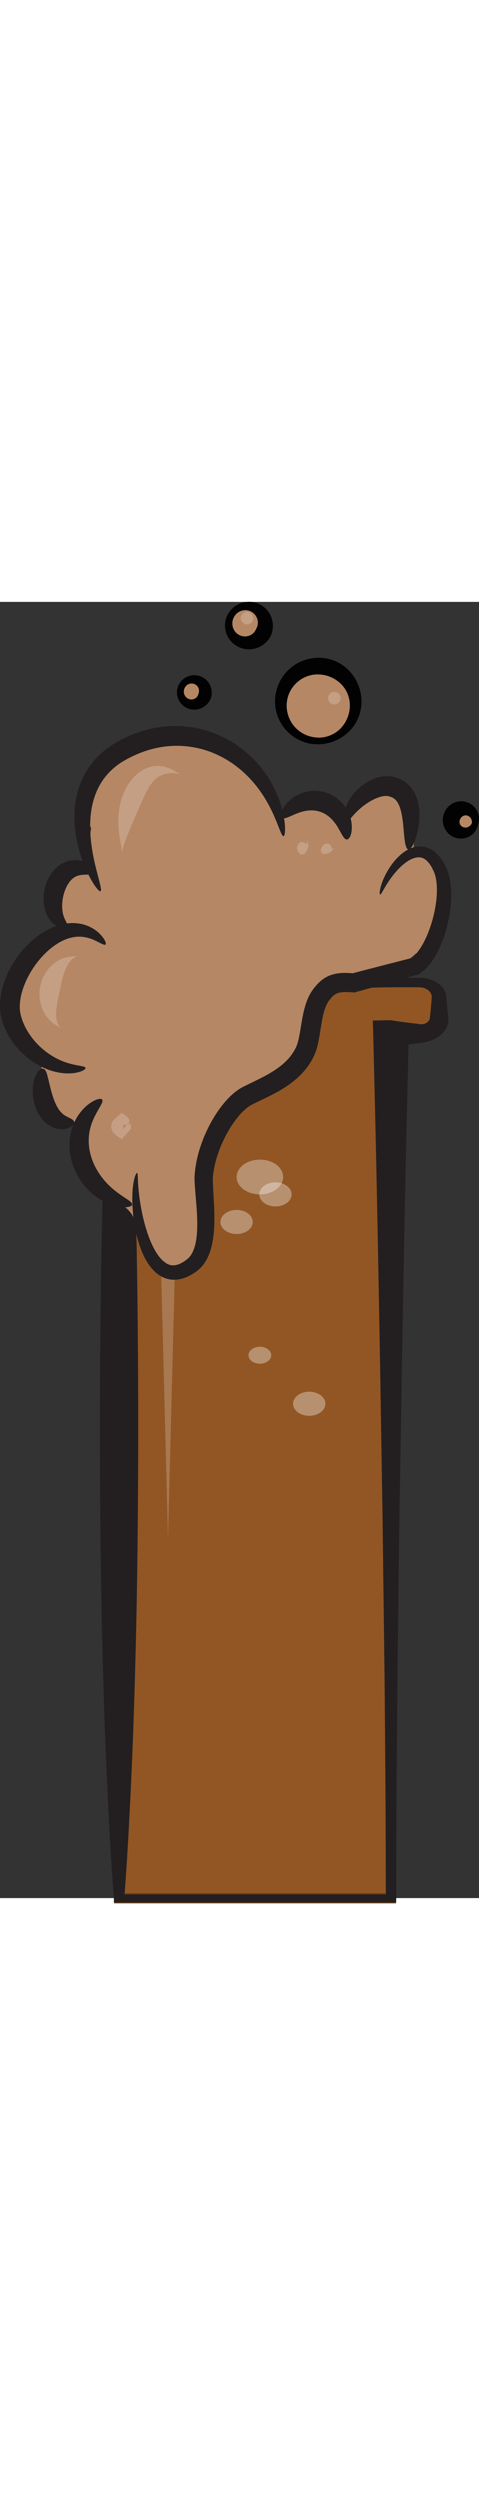 <?xml version="1.0" encoding="utf-8"?>
<!-- Generator: Adobe Illustrator 16.0.0, SVG Export Plug-In . SVG Version: 6.00 Build 0)  -->
<!DOCTYPE svg PUBLIC "-//W3C//DTD SVG 1.1//EN" "http://www.w3.org/Graphics/SVG/1.1/DTD/svg11.dtd">
<svg version="1.1" id="Layer_1" xmlns="http://www.w3.org/2000/svg" xmlns:xlink="http://www.w3.org/1999/xlink" x="0px" y="0px"
	 width="143.922px" height="749.714px" viewBox="0 0 143.922 388.714" enable-background="new 0 0 143.922 388.714"
	 xml:space="preserve">
<rect x="0" y="0" width="143.922" height="388.714" fill="#333333" stroke="none"/>
<g>
	<path fill="#925624" stroke="#603A17" stroke-width="3" stroke-miterlimit="10" d="M27.414,114.104h98.434
		c3.358,0,6.084,2.03,6.084,4.534v6.274c0,2.504-2.726,4.535-6.084,4.535h-8.363v259.344H35.777V129.447h-8.362
		c-3.358,0-6.082-2.03-6.082-4.535v-6.274C21.333,116.134,24.056,114.104,27.414,114.104z"/>
	<rect x="37.393" y="157.172" fill="#925624" width="80.021" height="217.083"/>
	<path fill="#231F20" d="M134.724,125.022l-0.006-0.048c0,0,0-0.115,0-0.077l-0.002-0.024l-0.013-0.099l-0.021-0.194l-0.044-0.392
		c-0.053-0.522-0.123-1.043-0.163-1.564c-0.092-1.043-0.201-2.084-0.265-3.127l-0.052-0.782c-0.02-0.298-0.063-0.692-0.155-1.028
		c-0.183-0.693-0.508-1.366-0.982-1.972c-0.951-1.21-2.448-2.152-4.181-2.648c-0.872-0.25-1.768-0.381-2.726-0.394l-2.147,0.005
		c-1.4,0.011-2.801,0.004-4.201-0.007c-2.797-0.018-5.594-0.077-8.394-0.165c-5.598-0.179-11.195-0.501-16.793-0.809
		c-5.597-0.3-11.194-0.588-16.788-0.732c-5.6-0.147-11.196-0.235-16.794-0.301c-5.597-0.064-11.192-0.068-16.791-0.083
		l-16.792-0.063c-2.668-0.028-5.374,0.737-7.382,2.065c-2.021,1.327-3.371,3.227-3.669,5.279l-0.047,0.455l-0.016,0.208l-0.02,0.514
		l-0.031,0.836l-0.049,1.67c-0.033,1.114-0.024,2.229-0.019,3.344c0,0.978,0.261,2.041,0.771,2.988
		c0.511,0.956,1.26,1.834,2.197,2.572c1.854,1.487,4.502,2.406,7.178,2.493c1.429,0.023,1.917-0.094,2.716-0.152
		c0.747-0.075,1.493-0.159,2.244-0.26c0.426-0.058,0.854-0.129,1.282-0.194c-1.123,20.648-1.662,41.297-2.087,61.946
		c-0.386,21.612-0.506,43.223-0.432,64.836c0.079,21.612,0.356,43.225,1,64.836c0.309,10.805,0.708,21.612,1.214,32.418
		c0.55,10.805,1.08,21.61,1.953,32.416v0.002v1.162h1.559h81.706h1.558l0.003-1.162l0.03-16.209l0.074-16.209l0.256-32.418
		l0.401-32.418l0.201-16.207l0.262-16.211l0.533-32.418l0.594-32.418c0.394-20.533,0.836-41.066,1.367-61.6
		c1.039-0.127,2.084-0.247,3.141-0.358c1.135-0.083,2.249-0.301,3.267-0.647c1.015-0.353,1.929-0.826,2.708-1.383
		c1.549-1.125,2.548-2.615,2.786-4.153c0.031-0.191,0.048-0.379,0.061-0.576l0.011-0.333
		C134.734,125.142,134.727,125.094,134.724,125.022z M129.703,118.715l-0.052,0.782c-0.063,1.043-0.177,2.084-0.265,3.127
		c-0.04,0.521-0.111,1.042-0.163,1.564l-0.045,0.392l-0.021,0.194l-0.013,0.099l-0.003,0.024c0,0.056,0-0.047,0-0.027l-0.008,0.049
		c-0.011,0.058-0.02,0.142-0.029,0.182c-0.013,0.02-0.023,0.039-0.028,0.059c-0.026,0.059-0.056,0.131-0.088,0.194
		c-0.265,0.518-0.775,0.928-1.376,1.139c-0.592,0.219-1.229,0.223-1.752,0.077c-2.752-0.296-5.584-0.635-8.372-1.115h-0.003
		l-5.462,0.079l0.102,3.915c0.569,21.611,1.03,43.224,1.445,64.834l0.595,32.419l0.531,32.418l0.261,16.209l0.201,16.207
		l0.402,32.42l0.258,32.416l0.071,16.209l0.031,15.047H37.423c0.821-10.42,1.337-20.838,1.867-31.256
		c0.506-10.806,0.908-21.613,1.214-32.416c0.646-21.613,0.924-43.225,1.003-64.838c0.075-21.611-0.046-43.224-0.432-64.835
		c-0.445-21.611-0.997-43.224-2.231-64.834l-0.14-2.382l-2.929,0.099h-0.005c-1.494-0.356-2.992-0.601-4.486-0.802
		c-0.75-0.101-1.497-0.184-2.244-0.259c-0.695-0.077-1.707-0.133-1.77-0.198c-0.305-0.133-0.498-0.293-0.64-0.469
		c-0.065-0.09-0.11-0.178-0.131-0.265c-0.024-0.095-0.024-0.147-0.021-0.282c0.005-1.115,0.016-2.23-0.02-3.344l-0.049-1.67
		l-0.058-1.331c-0.021-0.17,0.061-0.394,0.262-0.562c0.201-0.178,0.472-0.266,0.797-0.29l16.792-0.064
		c5.6-0.013,11.194-0.021,16.791-0.083c5.597-0.065,11.194-0.153,16.794-0.301c5.594-0.146,11.19-0.432,16.788-0.733
		c5.597-0.305,11.195-0.629,16.792-0.809c2.801-0.087,5.598-0.147,8.395-0.166c1.4-0.009,2.8-0.018,4.2-0.005l1.051,0.004
		l0.521,0.001l0.265,0.002l0.211,0.008c0.441,0.021,0.937,0.104,1.359,0.245c0.873,0.272,1.59,0.801,1.981,1.418
		c0.193,0.312,0.324,0.639,0.359,0.975C129.727,118.365,129.72,118.493,129.703,118.715z"/>
	<g opacity="0.2">
		<polygon fill="#FFFFFF" points="54.503,125.042 50.477,280.519 46.45,125.042 		"/>
	</g>
	<ellipse opacity="0.34" fill="#FFFFFF" enable-background="new    " cx="78.085" cy="172.47" rx="6.994" ry="5.211"/>
	<ellipse opacity="0.34" fill="#FFFFFF" enable-background="new    " cx="78.082" cy="225.92" rx="3.416" ry="2.544"/>
	<ellipse opacity="0.34" fill="#FFFFFF" enable-background="new    " cx="71.09" cy="185.956" rx="4.852" ry="3.615"/>
	<ellipse opacity="0.34" fill="#FFFFFF" enable-background="new    " cx="82.767" cy="177.682" rx="4.853" ry="3.616"/>
	<ellipse opacity="0.34" fill="#FFFFFF" enable-background="new    " cx="92.91" cy="240.468" rx="4.853" ry="3.615"/>
</g>
<g>
	<path fill="#B58765" d="M131.59,80.457c-0.285-1.004-1.078-1.725-1.998-2.031c-0.346-0.474-0.863-0.857-1.588-1.061
		c-0.881-1.074-2.137-1.261-3.211-0.874c-0.252-0.066-0.508-0.13-0.762-0.191c0.752-6.528,0.57-13.188-2.742-19.059
		c-1.291-2.284-4.371-1.7-5.355,0.419c-3.979-3.895-9.317,0.709-11.856,3.974c-0.468,0.602-0.693,1.242-0.744,1.862
		c-1.5-1.325-3.192-2.027-5.506-2.528c-4.789-1.038-10.086-0.547-14.041,2.173c-0.804-3.311-2.688-6.243-5.468-8.507
		c-0.403-0.33-0.883-0.536-1.381-0.637c-0.219-0.417-0.42-0.839-0.647-1.255c-0.615-1.115-1.524-1.551-2.429-1.522
		c-4.155-6.334-9.593-11.37-17.46-8.855c-0.098,0.031-0.186,0.071-0.277,0.109c-9.27-1.858-21.572,1.002-25.051,9.356
		c-4.121,3.605-6.738,8.705-4.768,14.225c0.201,0.564,0.535,1.027,0.943,1.382c0.045,0.167,0.1,0.333,0.152,0.5
		c-0.705,3.627-0.619,8.375,0.604,12.023c-0.107,0.176-0.215,0.352-0.324,0.526c-2.027-0.196-4.295,0.647-5.996,1.681
		c-0.723,0.44-1.146,1.087-1.326,1.785c-3.604,3.15-3.689,8.914,0.219,12.927c0.031,0.032,0.066,0.057,0.098,0.088
		c-1.008,1.124-2.031,2.234-3.078,3.322c-1.902,1.979-3.77,3.955-5.494,6.021c-0.857-0.162-1.779,0.05-2.525,0.827
		c-1.779,1.854-2.768,4.089-3.25,6.479c-0.42,1.236-0.76,2.511-1.021,3.844c-0.148,0.762-0.057,1.421,0.188,1.969
		c-0.072,0.164-0.137,0.34-0.188,0.531c-0.906,3.378,0.277,6.046,2.334,8.235c-0.654,0.848-0.838,1.982-0.031,3.077
		c0.914,1.243,4.139,3.389,5.953,5.302c-0.361,0.339-0.633,0.798-0.756,1.386c-0.648,3.109-0.533,5.665,0.314,7.906
		c-1.268,4.126-0.336,9.128,4.318,10.408c1.291,0.355,2.572,0.06,3.809-0.311c0.32-0.096,0.619-0.155,0.9-0.186
		c1.611,1.968,2.803,4.174,3.877,6.462c-0.381,2.598,0.67,5.798,2.586,8.151c-1.174,7.754,11.592,9.213,12.088,16.367
		c0.08,1.136,0.816,2.141,1.768,2.666c1.621,3.562,3.896,6.744,7.273,8.498c0.49,0.781,1.336,1.336,2.459,1.336h2
		c1.627,0,2.67-1.293,2.902-2.674c0.955-0.232,1.77-0.883,1.99-2.027c0.439-2.272,0.596-4.482,0.607-6.798
		c0.004-0.492-0.117-0.922-0.309-1.299c-0.176-8.426-1.186-17.539,1.674-25.135c0.342-0.389,0.525-0.87,0.572-1.385
		c0.527-1.163,1.156-2.285,1.906-3.358c0.131-0.176,0.254-0.355,0.389-0.528c0.061-0.081,0.123-0.162,0.186-0.243
		c0.383-0.486,0.779-0.965,1.203-1.43c0.066-0.072,0.109-0.147,0.166-0.221c1.768-1.489,5.141-2.225,7.227-3.257
		c2.151-1.065,4.031-2.857,5.851-4.401c6.932-5.884,11.975-12.554,14.369-21.375c0.702-2.586,1.176-5.243,2.575-7.563
		c1.947-3.225,6.945-4.218,10.289-4.97c7-1.577,13.927-2.064,19.011-7.02c0.141-0.063,0.278-0.132,0.405-0.223
		c1.162-0.831,1.644-1.554,1.865-2.73c1.215-0.381,2.121-1.552,2.121-2.86c0-0.334-0.068-0.649-0.171-0.948
		c0.688-1.308,1.214-2.762,1.572-4.302C132.531,90.323,133.055,85.598,131.59,80.457z"/>
	<g>
		<path fill="#231F20" d="M114.197,87.755c-0.188-0.053-0.197-0.888,0.215-2.388c0.422-1.492,1.252-3.656,2.951-6.138
			c0.857-1.232,1.93-2.554,3.438-3.769c0.761-0.6,1.634-1.177,2.699-1.6c1.054-0.421,2.349-0.676,3.707-0.461
			c1.358,0.199,2.66,0.885,3.66,1.775c1.014,0.892,1.791,1.954,2.45,3.065c0.63,1.061,1.25,2.401,1.58,3.742
			c0.353,1.339,0.535,2.704,0.619,4.086c0.162,2.763-0.067,5.601-0.598,8.496c-0.541,2.892-1.369,5.85-2.676,8.818
			c-0.662,1.481-1.434,2.969-2.461,4.424c-0.512,0.727-1.096,1.444-1.781,2.133c-0.348,0.344-0.721,0.679-1.131,1l-0.404,0.293
			L126,111.543c-0.146,0.123-0.326,0.176-0.508,0.221l-0.539,0.154l-9.502,2.699l-4.93,1.388l-2.508,0.703l-0.695,0.195
			c-0.412,0.085-0.816,0.308-1.248,0.206l-0.916-0.067l-0.59-0.026c-1.576-0.056-2.908,0.104-3.703,0.58
			c-0.422,0.237-0.844,0.593-1.303,1.112c-0.229,0.258-0.461,0.551-0.693,0.867c-0.113,0.156-0.227,0.299-0.295,0.421
			c-0.072,0.114-0.148,0.239-0.23,0.396c-0.65,1.178-1.098,2.73-1.439,4.414c-0.346,1.692-0.59,3.524-0.924,5.471
			c-0.36,1.938-0.717,4.062-1.842,6.311c-1.025,2.037-2.408,3.872-4,5.437c-3.205,3.141-6.957,5.107-10.424,6.794l-2.563,1.224
			l-1.229,0.598c-0.227,0.112-0.355,0.177-0.492,0.254c-0.143,0.08-0.287,0.165-0.432,0.261c-1.172,0.762-2.346,1.92-3.389,3.172
			c-2.1,2.54-3.797,5.505-5.09,8.515c-1.287,3.017-2.176,6.133-2.494,9.135c-0.168,1.232-0.016,2.957,0.053,4.548l0.264,4.89
			c0.129,3.267,0.146,6.522-0.352,9.771c-0.258,1.622-0.646,3.251-1.322,4.837c-0.666,1.576-1.676,3.132-3.076,4.319
			c-0.344,0.293-0.736,0.572-1.066,0.781c-0.295,0.194-0.619,0.408-0.977,0.61c-0.693,0.401-1.436,0.755-2.23,1.027
			c-1.572,0.555-3.451,0.714-5.137,0.224c-1.693-0.474-3.039-1.466-4.047-2.502c-1.016-1.049-1.76-2.173-2.373-3.279
			c-1.215-2.223-1.938-4.4-2.49-6.439c-1.07-4.089-1.41-7.664-1.5-10.583c-0.08-2.921,0.146-5.196,0.477-6.715
			c0.328-1.526,0.758-2.265,0.951-2.209c0.205,0.056,0.184,0.842,0.252,2.313c0.066,1.471,0.221,3.642,0.645,6.405
			c0.434,2.753,1.102,6.129,2.383,9.804c0.646,1.824,1.455,3.736,2.568,5.482c1.088,1.729,2.611,3.302,4.201,3.618
			c0.787,0.17,1.629,0.08,2.555-0.293c0.461-0.185,0.934-0.434,1.404-0.736c0.229-0.145,0.473-0.32,0.744-0.518
			c0.244-0.17,0.408-0.306,0.588-0.472c1.41-1.284,2.217-3.676,2.523-6.365c0.32-2.701,0.23-5.68,0.012-8.788l-0.391-4.81
			c-0.068-0.829-0.133-1.672-0.182-2.547c-0.023-0.448-0.041-0.862-0.051-1.366c-0.01-0.562,0.039-1.063,0.07-1.511
			c0.311-3.719,1.289-7.34,2.709-10.838c1.441-3.492,3.297-6.887,5.838-10.041c1.293-1.568,2.732-3.094,4.676-4.4
			c0.244-0.162,0.5-0.319,0.766-0.47c0.268-0.154,0.557-0.301,0.75-0.397l1.299-0.644l2.539-1.233
			c3.318-1.622,6.455-3.358,8.826-5.7c1.182-1.162,2.15-2.462,2.859-3.856c0.633-1.19,0.994-2.877,1.316-4.651
			c0.317-1.786,0.582-3.685,0.995-5.647c0.427-1.958,0.974-4.022,2.109-6.062c0.135-0.247,0.297-0.513,0.475-0.784
			c0.171-0.268,0.343-0.484,0.498-0.694c0.316-0.416,0.654-0.835,1.033-1.253c0.75-0.832,1.713-1.687,2.875-2.311
			c1.16-0.633,2.424-0.96,3.551-1.104c1.138-0.148,2.175-0.141,3.162-0.098l0.729,0.045l0.359,0.028
			c0.051,0.004,0.023,0.004,0.039,0.005c0.012,0.004,0.023,0.001,0.033,0.001l0.572-0.148l2.521-0.657l4.955-1.284l9.524-2.443
			c0.023-0.006,0.052-0.002,0.072-0.016l0.029-0.014c-0.002,0.002,0.006-0.002,0.08-0.053c0.221-0.161,0.441-0.346,0.662-0.549
			c0.438-0.413,0.863-0.894,1.26-1.421c0.801-1.053,1.492-2.258,2.096-3.493c1.203-2.482,2.063-5.108,2.654-7.661
			c0.588-2.558,0.906-5.075,0.895-7.411c-0.008-1.166-0.102-2.287-0.307-3.311c-0.197-1.033-0.527-1.878-1-2.833
			c-0.896-1.811-2.1-3.101-3.373-3.377c-1.281-0.343-2.844,0.239-4.119,1.076c-1.293,0.842-2.379,1.89-3.28,2.895
			c-1.808,2.031-2.929,3.9-3.675,5.164C114.785,87.108,114.406,87.816,114.197,87.755z"/>
	</g>
	<g>
		<path fill="#231F20" d="M39.697,180.755c-0.066,0.4-0.721,0.712-1.898,0.776c-1.172,0.06-2.881-0.146-4.859-0.907
			c-1.971-0.755-4.201-2.078-6.227-4.085c-2.021-1.996-3.834-4.678-4.891-7.866c-1.062-3.181-1.207-6.536-0.555-9.414
			c0.631-2.893,2.008-5.237,3.432-6.839c1.432-1.616,2.883-2.547,3.953-3.016c1.084-0.462,1.805-0.476,2.045-0.15
			c0.533,0.697-1.064,2.537-2.488,5.55c-0.699,1.507-1.305,3.319-1.488,5.369c-0.197,2.042,0.037,4.322,0.797,6.614
			c0.76,2.292,1.953,4.344,3.287,6.035c1.334,1.698,2.807,3.034,4.154,4.071C37.658,178.956,39.842,179.899,39.697,180.755z"/>
	</g>
	<g>
		<path fill="#231F20" d="M13.174,140.05c0.709,0.422,0.967,1.544,1.4,3.298c0.42,1.737,0.936,4.172,1.828,6.417
			c0.445,1.115,0.941,2.021,1.434,2.682c0.49,0.666,0.988,1.133,1.59,1.527c1.211,0.778,2.641,1.112,2.826,1.936
			c0.1,0.396-0.105,0.87-0.68,1.325c-0.572,0.439-1.545,0.881-2.928,0.908c-1.365,0.041-3.141-0.488-4.582-1.655
			c-1.457-1.148-2.541-2.771-3.229-4.492c-1.354-3.473-1.176-6.713-0.49-8.953c0.352-1.121,0.861-2.001,1.398-2.523
			C12.279,139.99,12.812,139.858,13.174,140.05z"/>
	</g>
	<g>
		<path fill="#231F20" d="M31.697,102.755c-0.32,0.293-1.271-0.311-2.881-1.095c-1.602-0.775-3.951-1.61-6.748-1.108
			c-2.787,0.455-5.99,2.279-8.828,5.2c-2.822,2.898-5.391,6.863-6.641,11.253c-0.619,2.166-0.812,4.384-0.518,6.182
			c0.365,1.93,1.186,3.892,2.201,5.571c2.059,3.411,4.902,5.925,7.541,7.501c2.658,1.6,5.137,2.276,6.908,2.622
			c1.777,0.345,2.881,0.45,2.965,0.875c0.084,0.381-0.889,1.078-2.959,1.461c-2.045,0.375-5.23,0.283-8.768-1.142
			c-3.514-1.406-7.363-4.088-10.312-8.287c-1.463-2.111-2.686-4.547-3.344-7.458c-0.604-3.073-0.287-6.08,0.508-8.944
			c1.65-5.708,4.9-10.285,8.611-13.643c3.707-3.341,8.205-5.413,12.316-5.42c2.033-0.025,3.869,0.458,5.287,1.151
			c1.43,0.691,2.461,1.553,3.184,2.323C31.656,101.363,31.988,102.5,31.697,102.755z"/>
	</g>
	<g>
		<path fill="#231F20" d="M28.197,81.255c-0.219,0.361-0.75,0.477-1.482,0.517c-0.725,0.039-1.668,0.002-2.59,0.167
			c-0.934,0.16-1.736,0.521-2.467,1.186c-0.738,0.662-1.471,1.727-2.016,3.08c-0.545,1.352-0.842,2.801-0.934,4.085
			c-0.094,1.293,0.02,2.411,0.234,3.3c0.207,0.899,0.545,1.599,0.852,2.193c0.301,0.591,0.543,1.075,0.402,1.472
			c-0.131,0.379-0.658,0.657-1.588,0.54c-0.91-0.108-2.24-0.734-3.316-2.042c-2.209-2.614-3.002-7.327-1.215-11.796
			c0.896-2.227,2.453-4.256,4.531-5.445c1.029-0.591,2.156-0.944,3.209-1.043c1.057-0.112,2.02,0.027,2.816,0.258
			c1.604,0.482,2.574,1.295,3.115,1.951C28.291,80.348,28.408,80.911,28.197,81.255z"/>
	</g>
	<g>
		<path fill="#231F20" d="M85.197,70.255c-0.426,0.062-0.969-1.455-1.998-4.045c-1.043-2.573-2.633-6.254-5.5-10.115
			c-2.84-3.837-7.061-7.843-12.693-10.373c-5.582-2.559-12.564-3.417-19.412-1.564c-1.709,0.45-3.363,1.047-4.949,1.755
			c-0.793,0.354-1.57,0.738-2.328,1.144c-0.742,0.399-1.537,0.856-2.156,1.261c-2.641,1.768-4.779,4.088-6.201,6.644
			c-1.441,2.562-2.229,5.363-2.596,8.081c-0.363,2.724-0.326,5.364-0.113,7.773c0.439,4.837,1.502,8.751,2.207,11.467
			c0.725,2.718,1.121,4.281,0.74,4.472c-0.357,0.181-1.467-1.035-2.904-3.593c-1.41-2.56-3.186-6.474-4.242-11.738
			c-0.516-2.628-0.834-5.603-0.639-8.852c0.197-3.235,0.943-6.783,2.658-10.192c1.705-3.416,4.385-6.55,7.797-8.93
			c0.902-0.616,1.709-1.092,2.598-1.593c0.877-0.49,1.781-0.953,2.713-1.38c1.861-0.856,3.83-1.579,5.883-2.12
			c4.1-1.092,8.33-1.384,12.324-0.922c3.998,0.454,7.744,1.645,11.014,3.303c6.581,3.326,11.122,8.379,13.842,13.019
			c2.75,4.681,3.826,8.95,4.219,11.865C85.836,68.563,85.59,70.203,85.197,70.255z"/>
	</g>
	<g>
		<path fill="#231F20" d="M104.197,71.255c-0.854,0.004-1.486-1.588-2.602-3.492c-1.099-1.909-2.882-4.019-5.425-4.833
			c-2.522-0.866-5.213-0.227-7.264,0.641c-2.056,0.858-3.546,1.715-4.212,1.184c-0.62-0.472-0.35-2.355,1.699-4.602
			c1.027-1.091,2.556-2.233,4.603-2.914c2.024-0.687,4.599-0.832,7.06-0.005c2.469,0.805,4.442,2.452,5.661,4.214
			c1.24,1.77,1.785,3.61,1.945,5.112C105.943,69.613,104.975,71.275,104.197,71.255z"/>
	</g>
	<g>
		<path fill="#231F20" d="M122.697,74.255c-0.842-0.118-1.143-2.48-1.42-5.958c-0.158-1.724-0.33-3.762-0.834-5.69
			c-0.25-0.955-0.601-1.863-1.049-2.549c-0.457-0.694-0.947-1.131-1.623-1.444c-0.34-0.159-0.738-0.276-1.172-0.358
			c-0.23-0.04-0.341-0.052-0.519-0.06c-0.179-0.008-0.371-0.001-0.574,0.019c-0.817,0.071-1.762,0.367-2.644,0.753
			c-1.784,0.783-3.35,1.904-4.551,2.925c-1.203,1.034-2.057,1.995-2.668,2.705c-0.617,0.703-1.022,1.194-1.449,1.159
			c-0.395-0.026-0.791-0.68-0.764-1.901c0.019-1.211,0.508-2.907,1.613-4.667c1.111-1.749,2.775-3.606,5.213-5.097
			c1.227-0.731,2.648-1.396,4.416-1.695c0.439-0.074,0.902-0.122,1.387-0.129c0.482-0.014,1.041,0.029,1.476,0.093
			c0.891,0.137,1.821,0.378,2.735,0.801c1.855,0.821,3.367,2.376,4.199,3.938c0.861,1.573,1.223,3.115,1.408,4.505
			c0.338,2.794,0.014,5.103-0.371,6.982C124.674,72.327,123.49,74.369,122.697,74.255z"/>
	</g>
	<g opacity="0.2">
		<path fill="#FFFFFF" d="M36.697,75.255c0,0-0.023-0.491-0.186-1.396c-0.152-0.904-0.43-2.227-0.652-3.898
			c-0.219-1.668-0.398-3.688-0.24-5.937c0.156-2.244,0.637-4.73,1.771-7.221c1.127-2.471,2.873-4.744,5.141-6.157
			c1.119-0.705,2.348-1.167,3.512-1.35c1.168-0.184,2.248-0.112,3.156,0.088c1.824,0.408,2.994,1.176,3.789,1.64
			c0.781,0.494,1.203,0.739,1.209,0.73c0,0-0.457-0.208-1.354-0.327c-0.881-0.119-2.232-0.142-3.615,0.289
			c-0.689,0.217-1.363,0.547-1.969,0.992c-0.607,0.444-1.148,0.996-1.648,1.643c-1,1.296-1.873,2.996-2.764,4.949
			c-0.887,1.952-1.719,3.946-2.52,5.813c-0.791,1.869-1.549,3.615-2.141,5.119c-0.594,1.504-1.027,2.763-1.246,3.644
			C36.711,74.758,36.695,75.257,36.697,75.255z"/>
	</g>
	<g opacity="0.2">
		<path fill="#FFFFFF" d="M18.197,127.755c0,0-0.07-0.058-0.227-0.145l-0.697-0.391c-0.299-0.184-0.701-0.397-1.117-0.723
			c-0.418-0.322-0.916-0.711-1.385-1.227c-0.945-1.018-1.893-2.49-2.422-4.289c-0.537-1.792-0.666-3.887-0.197-5.975
			c0.461-2.088,1.473-3.948,2.744-5.346c1.271-1.406,2.793-2.32,4.109-2.79c0.656-0.245,1.281-0.36,1.799-0.45
			c0.521-0.094,0.975-0.098,1.326-0.119c0.354-0.018,0.621-0.012,0.799-0.021c0.178-0.007,0.268-0.024,0.268-0.024
			s-0.375,0.069-0.938,0.453c-0.283,0.177-0.598,0.457-0.922,0.788c-0.328,0.328-0.633,0.768-0.928,1.236
			c-0.592,0.953-1.031,2.154-1.398,3.435c-0.367,1.29-0.676,2.679-1.002,4.137c-0.318,1.459-0.625,2.862-0.85,4.201
			c-0.227,1.336-0.361,2.622-0.275,3.75c0.047,0.558,0.115,1.089,0.25,1.534c0.133,0.445,0.279,0.836,0.445,1.128
			C17.896,127.521,18.201,127.757,18.197,127.755z"/>
	</g>
	<g opacity="0.2">
		<path fill="#FFFFFF" d="M36.697,161.255c0.008-0.002-0.043-0.104-0.279-0.259c-0.107-0.081-0.25-0.178-0.441-0.292
			c-0.18-0.116-0.457-0.241-0.666-0.409c-0.217-0.165-0.516-0.351-0.725-0.581c-0.213-0.229-0.496-0.486-0.666-0.782
			c-0.391-0.586-0.586-1.316-0.492-2.021c0.09-0.709,0.453-1.301,0.941-1.738l2.133-1.911l0.195,0.093
			c0.244,0.117,0.494,0.314,0.783,0.502c0.275,0.206,0.656,0.398,1.023,0.871c0.18,0.227,0.311,0.505,0.35,0.726
			c0.045,0.224,0.021,0.388-0.01,0.511c-0.098,0.25-0.227,0.381-0.316,0.509c-0.383,0.486-0.348,0.799-0.33,0.781
			c0.025-0.02-0.201-0.147-0.789-0.498c-0.145-0.08-0.322-0.182-0.496-0.179c-0.018,0.002-0.035,0.002-0.051,0.007
			c-0.027,0.011,0.01-0.002,0.057-0.019l0.119-0.05c0.113-0.044,0.201-0.091,0.252-0.123c0.104-0.062,0.096-0.083,0.053-0.021
			c-0.045,0.061-0.125,0.208-0.205,0.468c-0.035,0.123-0.08,0.281-0.115,0.462l-0.076,0.408c-0.037,0.144-0.133,0.327-0.248,0.444
			l2.328-1.818c0.256,0.494,0.4,0.938,0.354,1.33c-0.047,0.392-0.287,0.718-0.641,1.088c-0.148,0.182-0.398,0.379-0.566,0.573
			c-0.162,0.194-0.406,0.4-0.564,0.593c-0.15,0.189-0.367,0.386-0.49,0.552c-0.131,0.167-0.227,0.312-0.285,0.428
			C36.689,161.14,36.691,161.257,36.697,161.255z"/>
	</g>
	<g opacity="0.2">
		<path fill="#FFFFFF" d="M91.697,72.255c-0.004-0.007-0.01,0.038,0.113,0.193c0.053,0.069,0.131,0.162,0.268,0.257
			c0.113,0.076,0.045,0.029,0.018,0.017l-0.078-0.04c-0.063-0.023-0.09-0.034-0.131-0.035c-0.016-0.003-0.021,0.003,0.006-0.008
			c0.06-0.016,0.224-0.138,0.359-0.369c0.139-0.227,0.23-0.505,0.301-0.757c0.021-0.075,0.08-0.412,0.025-0.064
			c-0.025,0.18-0.045,0.453-0.039,0.638c0.004,0.18,0.01,0.435,0.029,0.584c0.018,0.164,0.039,0.285,0.061,0.371
			c0.039,0.195,0.07,0.22,0.07,0.22c-0.002-0.014-0.025,0.011-0.082,0.201L92.5,73.829c-0.049,0.148-0.121,0.392-0.203,0.563
			c-0.082,0.178-0.193,0.439-0.32,0.601c-0.123,0.17-0.283,0.402-0.461,0.521c-0.172,0.148-0.385,0.235-0.6,0.263
			c-0.229,0.021-0.453-0.015-0.709-0.17c-0.234-0.141-0.486-0.397-0.658-0.734c-0.184-0.34-0.305-0.789-0.275-1.234
			c-0.006-0.458,0.226-0.872,0.431-1.148c0.209-0.268,0.535-0.408,0.76-0.451c0.226-0.073,0.486-0.011,0.646,0.02
			c0.173,0.035,0.291,0.085,0.377,0.117C91.672,72.257,91.701,72.262,91.697,72.255z"/>
	</g>
	<g opacity="0.2">
		<path fill="#FFFFFF" d="M99.697,73.755c0.002-0.007-0.025,0.02-0.035,0.215c-0.002,0.043-0.002,0.094,0,0.155
			c-0.002,0.035,0.029,0.199,0.018,0.132c-0.006-0.043-0.027-0.098-0.035-0.128c-0.033-0.084-0.082-0.107-0.041-0.084
			c0.035,0.021,0.181,0.042,0.363-0.005c0.184-0.043,0.367-0.136,0.529-0.228l0.219-0.143l0.049-0.035
			c0.004-0.003,0.021-0.018,0.014-0.012l-0.067,0.052l-0.242,0.205c-0.133,0.119-0.315,0.294-0.416,0.407
			c-0.108,0.122-0.186,0.216-0.235,0.286c-0.119,0.155-0.121,0.188-0.117,0.184c0.004-0.005-0.023,0-0.189,0.106l-0.322,0.194
			c-0.133,0.077-0.35,0.208-0.521,0.28c-0.174,0.078-0.431,0.195-0.625,0.231c-0.196,0.046-0.467,0.109-0.67,0.083
			c-0.218-0.002-0.42-0.075-0.584-0.192c-0.17-0.128-0.297-0.296-0.363-0.568c-0.062-0.247-0.055-0.586,0.062-0.927
			c0.111-0.354,0.338-0.737,0.668-1.018c0.312-0.312,0.758-0.43,1.088-0.469c0.324-0.034,0.643,0.106,0.82,0.239
			c0.196,0.112,0.328,0.343,0.41,0.479c0.088,0.149,0.127,0.27,0.157,0.354C99.686,73.738,99.695,73.762,99.697,73.755z"/>
	</g>
	<g>
		<circle fill="#B58765" cx="95.626" cy="30.479" r="11.224"/>
		<path fill="#020202" d="M108.6,30.523c-0.078,1.598-0.494,3.345-1.207,4.83c-0.721,1.508-1.746,2.845-2.963,3.929
			c-2.432,2.179-5.604,3.39-8.803,3.421c-3.201,0.073-6.436-1.169-8.83-3.393c-2.422-2.214-3.998-5.382-4.143-8.875
			c-0.184-3.302,1.051-6.908,3.455-9.472c1.205-1.281,2.666-2.351,4.303-3.071c0.818-0.357,1.674-0.635,2.549-0.824
			c0.438-0.094,0.881-0.167,1.326-0.222l0.668-0.062l0.734-0.028l0.551,0.011l0.725,0.049c0.457,0.046,0.895,0.108,1.338,0.193
			c0.883,0.176,1.742,0.46,2.566,0.813c1.646,0.723,3.117,1.801,4.303,3.11c2.363,2.632,3.598,6.152,3.428,9.545V30.523z
			 M105.1,30.479c-0.143-2.494-1.33-4.814-3.146-6.327c-0.892-0.769-1.908-1.357-2.979-1.758c-0.533-0.209-1.086-0.354-1.645-0.462
			c-0.277-0.056-0.566-0.099-0.84-0.129l-0.377-0.032l-0.551-0.015c-2.166-0.064-4.56,0.79-6.291,2.368
			c-1.775,1.581-2.965,3.815-3.119,6.4c-0.172,2.394,0.674,5.068,2.432,6.998c0.885,0.96,1.959,1.769,3.168,2.311
			c1.213,0.54,2.529,0.835,3.875,0.871c2.689,0.06,5.357-1.152,7.07-3.153c0.859-0.994,1.502-2.146,1.904-3.354
			c0.414-1.229,0.575-2.42,0.5-3.761L105.1,30.479z"/>
	</g>
	<g>
		<circle fill="#B58765" cx="74.213" cy="6.755" r="5.5"/>
		<path fill="#020202" d="M81.977,6.813l0.017,0.27l-0.009,0.431c-0.012,0.266-0.03,0.514-0.067,0.771
			c-0.076,0.51-0.199,1.018-0.39,1.501c-0.381,0.97-1.016,1.825-1.776,2.505c-1.508,1.391-3.594,2.078-5.537,1.909
			c-1.951-0.151-3.754-1.123-4.922-2.521c-1.188-1.397-1.76-3.197-1.686-4.923c0.143-3.5,3.002-6.506,6.641-6.755
			c1.694-0.163,3.657,0.373,5.125,1.598c1.494,1.202,2.491,3.125,2.604,5.158V6.813z M77.449,6.755
			c0.129-0.853-0.063-1.791-0.615-2.62C76.27,3.311,75.369,2.66,74.182,2.51c-1.049-0.149-2.315,0.233-3.146,1.066
			C70.19,4.4,69.72,5.597,69.823,6.755c0.059,1.159,0.674,2.222,1.537,2.855c0.861,0.65,1.919,0.866,2.854,0.701
			c0.94-0.155,1.72-0.656,2.242-1.314c0.256-0.336,0.438-0.7,0.606-1.062c0.086-0.182,0.172-0.366,0.238-0.563l0.088-0.296
			l0.033-0.108l0.029-0.27L77.449,6.755z"/>
	</g>
	<g>
		<circle fill="#B58765" cx="57.947" cy="27.005" r="3.75"/>
		<path fill="#020202" d="M63.621,27.103l0.008,0.369c-0.01,0.192-0.035,0.43-0.062,0.643c-0.07,0.381-0.184,0.733-0.34,1.078
			c-0.32,0.679-0.777,1.281-1.32,1.771c-1.094,0.979-2.578,1.453-3.959,1.329c-1.373-0.108-2.674-0.79-3.51-1.776
			c-0.857-0.978-1.309-2.264-1.268-3.511c0.029-2.53,2.125-4.799,4.777-4.997c1.293-0.115,2.723,0.292,3.795,1.203
			c1.084,0.896,1.803,2.309,1.881,3.794L63.621,27.103z M59.771,27.005c0.086-0.481-0.004-1.021-0.314-1.509
			c-0.312-0.485-0.834-0.885-1.51-0.994c-0.662-0.117-1.391,0.095-1.928,0.575c-0.531,0.494-0.822,1.202-0.795,1.928
			c0.035,0.72,0.393,1.385,0.93,1.793c0.549,0.409,1.199,0.535,1.793,0.42c0.588-0.117,1.053-0.449,1.346-0.867
			c0.15-0.205,0.25-0.436,0.305-0.663c0.027-0.112,0.055-0.231,0.088-0.329c0.008-0.03,0.023-0.035,0.045-0.085l0.043-0.367
			L59.771,27.005z"/>
	</g>
	<g>
		<circle fill="#B58765" cx="139.199" cy="65.627" r="3.629"/>
		<path fill="#020202" d="M143.889,65.682c-0.205,1.079-0.479,2.374-1.289,3.346c-0.781,0.99-2.01,1.725-3.399,1.911
			c-1.371,0.198-2.947-0.21-4.13-1.183c-0.581-0.493-1.086-1.109-1.44-1.819c-0.172-0.358-0.313-0.732-0.412-1.121
			c-0.04-0.195-0.081-0.392-0.112-0.589l-0.031-0.298l-0.014-0.15l-0.004-0.074l-0.002-0.038l-0.003-0.018l0.003-0.147l0.002-0.356
			c0.014-0.209,0.043-0.477,0.08-0.711c0.081-0.414,0.192-0.794,0.344-1.175c0.309-0.752,0.778-1.434,1.365-1.984
			c0.59-0.549,1.293-0.967,2.049-1.214c0.379-0.118,0.764-0.204,1.151-0.242c0.195-0.013,0.39-0.025,0.582-0.028l0.683,0.043
			l0.352,0.087c0.195,0.041,0.43,0.098,0.635,0.156c0.367,0.126,0.693,0.281,1.012,0.464c0.629,0.373,1.16,0.859,1.568,1.412
			c0.818,1.102,1.16,2.454,1.014,3.676v0.052H143.889z M141.766,65.627c-0.139-0.68-0.58-1.216-1.111-1.455
			c-0.264-0.119-0.536-0.17-0.786-0.162c-0.123,0.006-0.25,0.025-0.349,0.053c-0.028,0.024-0.028,0.04-0.069,0.051l-0.359,0.05
			c0.218,0.007,0.06,0.002,0.107,0.005h-0.005l-0.004,0.003l-0.008,0.005l-0.02,0.011l-0.033,0.019l-0.068,0.037l-0.123,0.077
			c-0.076,0.06-0.146,0.11-0.207,0.168c-0.123,0.117-0.225,0.237-0.309,0.359c-0.084,0.123-0.152,0.245-0.205,0.371
			c-0.027,0.059-0.053,0.135-0.07,0.185c0,0-0.008-0.033-0.022-0.007l-0.035,0.355c0.009-0.255,0.002-0.07,0.004-0.126v0.002v0.003
			v0.007v0.014l-0.004,0.027l-0.014,0.058c-0.003,0.039-0.003,0.075-0.011,0.114c0.002,0.076-0.006,0.157,0.002,0.241
			c0.009,0.168,0.041,0.356,0.129,0.535c0.16,0.378,0.474,0.75,1.005,0.942c0.512,0.191,1.172,0.146,1.729-0.214
			c0.271-0.183,0.521-0.425,0.707-0.722c0.086-0.149,0.146-0.32,0.16-0.487v-0.217l-0.029-0.358L141.766,65.627z"/>
	</g>
	<circle opacity="0.2" fill="#FFFFFF" enable-background="new    " cx="100.457" cy="28.881" r="1.875"/>
	<circle opacity="0.2" fill="#FFFFFF" enable-background="new    " cx="74.213" cy="4.881" r="1.875"/>
</g>
</svg>

